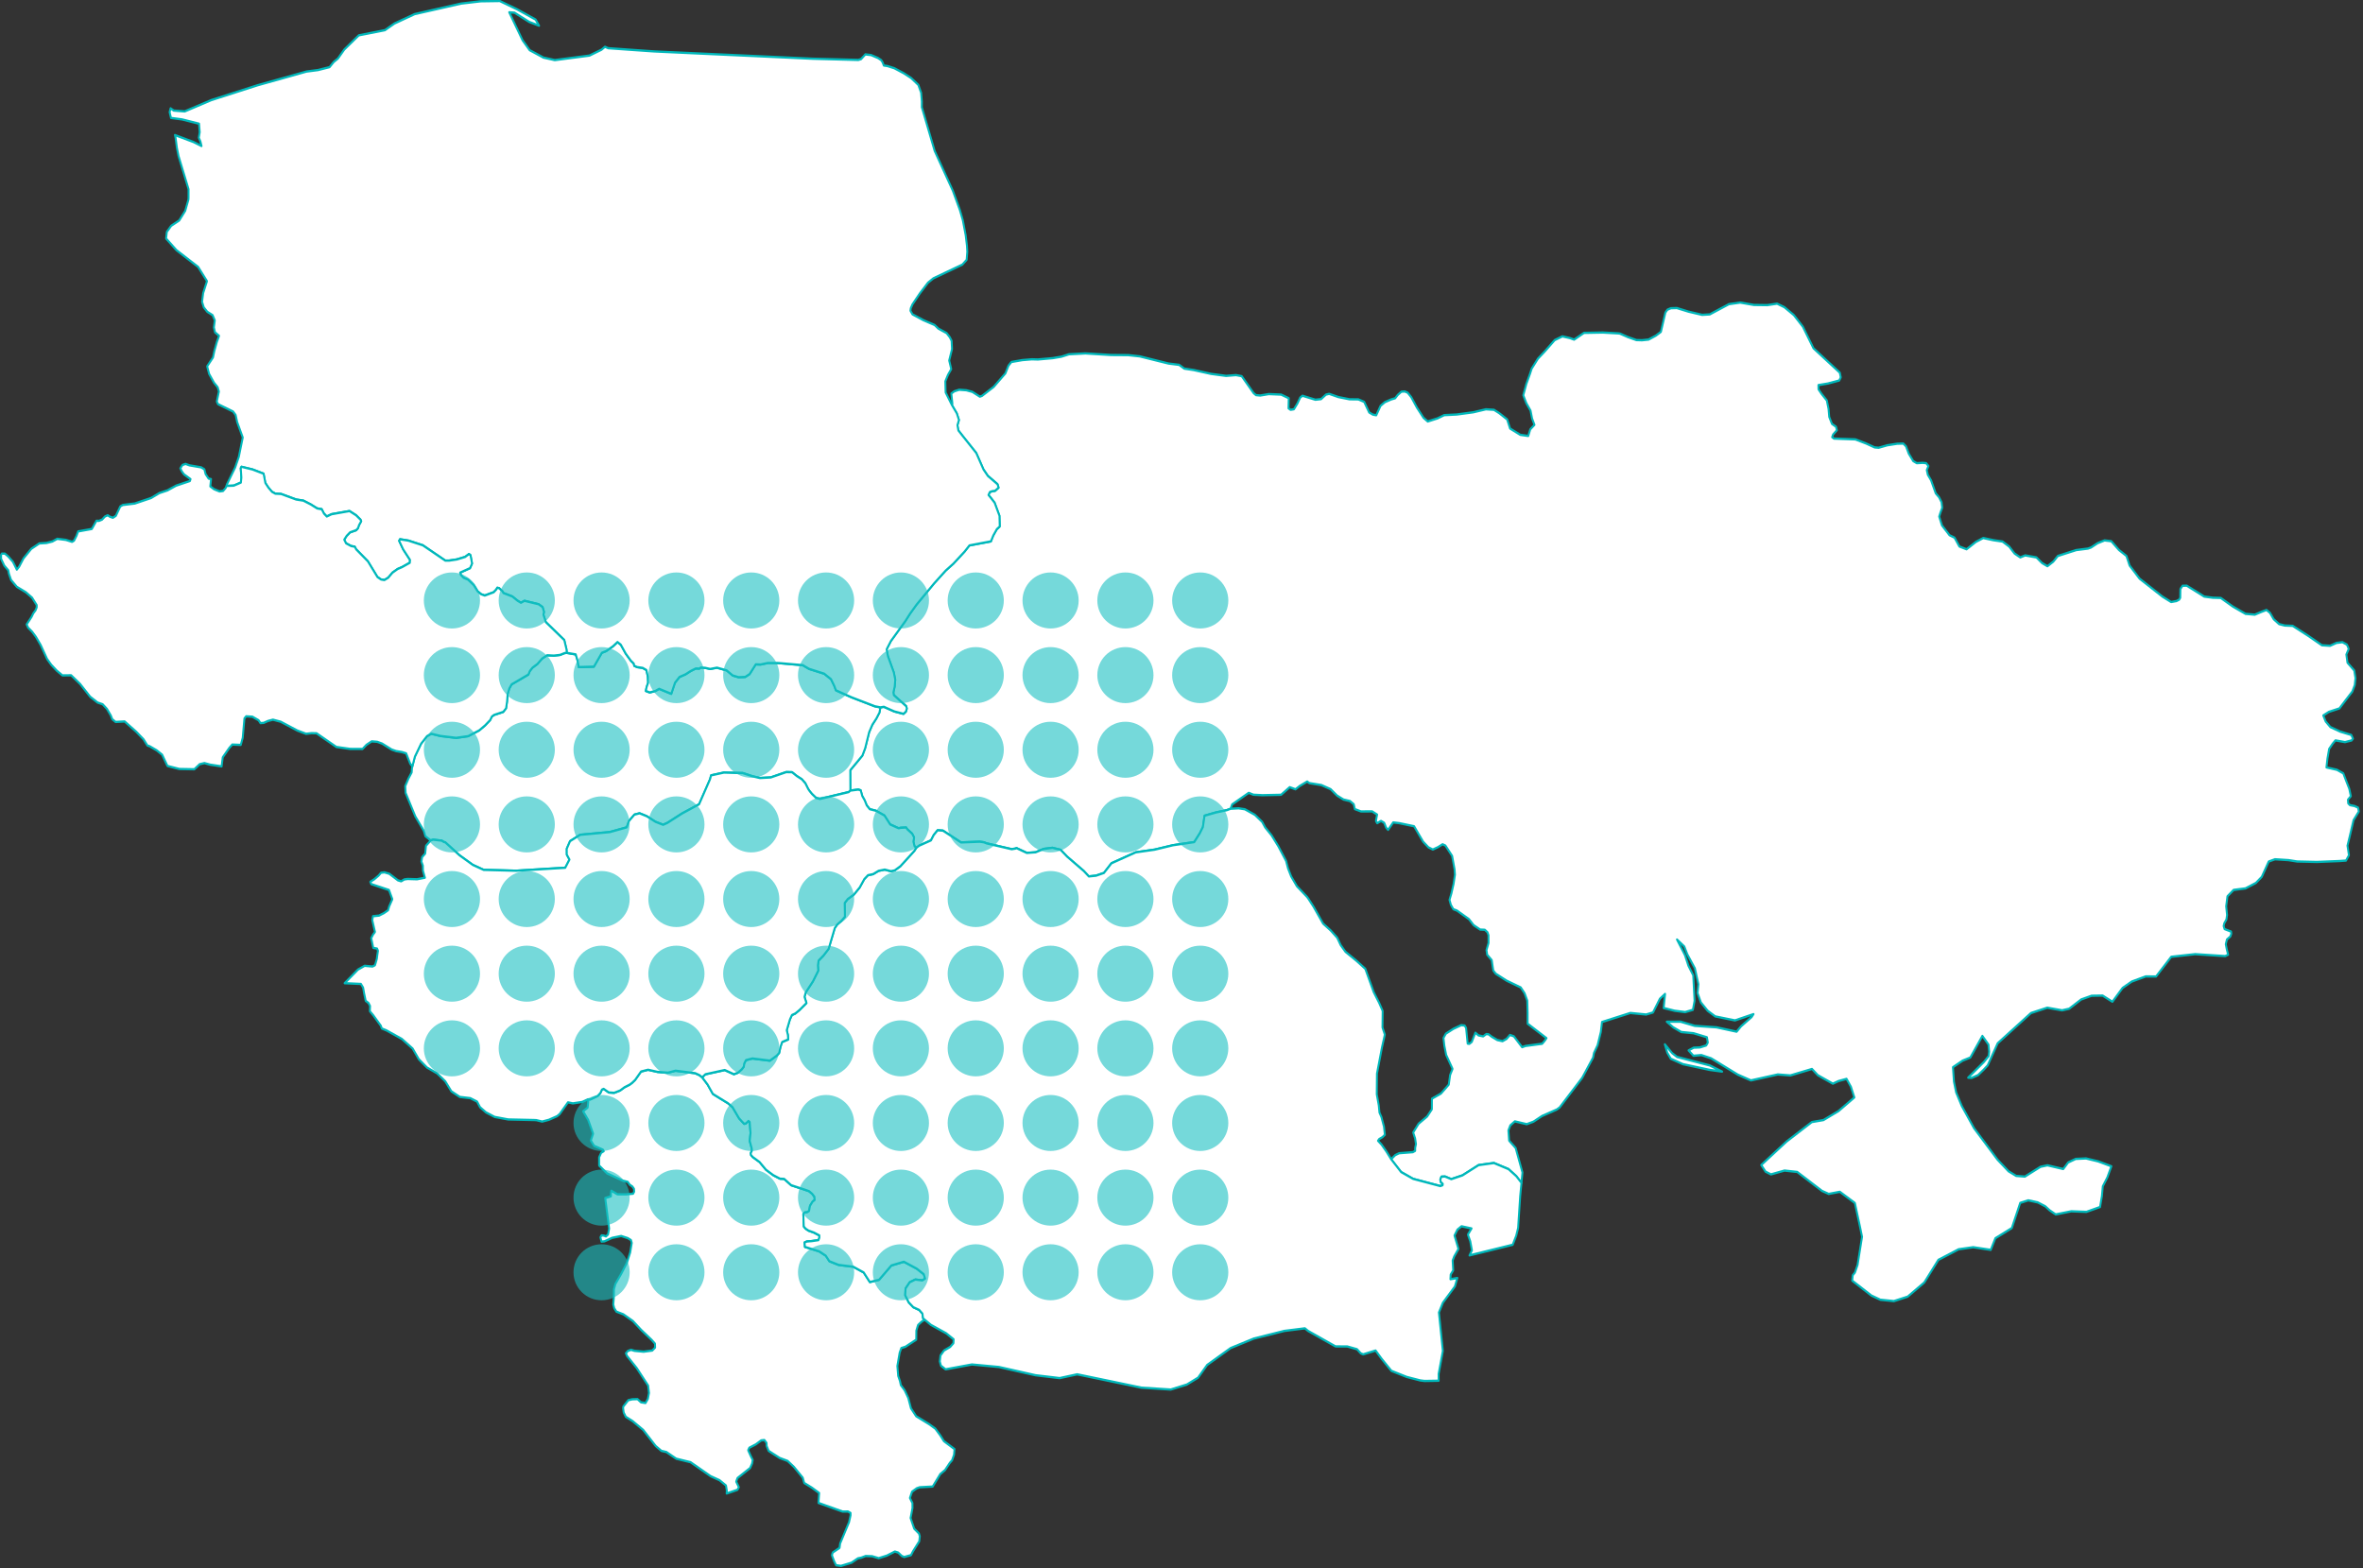 <?xml version="1.0" encoding="UTF-8" standalone="no"?>
<!DOCTYPE svg PUBLIC "-//W3C//DTD SVG 1.1//EN" "http://www.w3.org/Graphics/SVG/1.1/DTD/svg11.dtd">
<svg width="100%" height="100%" viewBox="0 0 672 446" version="1.1" xmlns="http://www.w3.org/2000/svg" xmlns:xlink="http://www.w3.org/1999/xlink" xml:space="preserve" xmlns:serif="http://www.serif.com/" style="fill-rule:evenodd;clip-rule:evenodd;stroke-linecap:round;stroke-linejoin:round;">
    <rect x="0" y="0" width="672" height="446" fill="#333333" stroke="none"/>
    <g transform="matrix(1,0,0,1,-1057.19,-289.832)">
        <g transform="matrix(1,0,0,4.14,0,0)">
            <g transform="matrix(1.01,0,0,1.184,-17.273,-15.392)">
                <g transform="matrix(13.743,0,0,3.319,1727.78,118.315)">
                    <path d="M0,0.202L-0.073,0.174L-0.165,0.159L-0.202,0.128L-0.208,0.064L-0.148,0.002L-0.18,-0.126L-0.245,-0.268L-0.302,-0.396L-0.433,-0.459L-0.648,-0.501L-0.627,-0.657L-0.593,-0.824L-0.519,-0.917L-0.463,-0.973L-0.267,-0.943L-0.132,-0.972L-0.104,-1.004L-0.139,-1.068L-0.364,-1.126L-0.567,-1.206L-0.664,-1.304L-0.713,-1.409L-0.597,-1.472L-0.382,-1.532L-0.255,-1.675L-0.117,-1.828L-0.068,-1.94L-0.053,-2.061L-0.078,-2.195L-0.217,-2.331L-0.24,-2.474L-0.191,-2.573L-0.228,-2.647L-0.32,-2.69L-0.442,-2.677L-0.574,-2.627L-0.741,-2.636L-1.032,-2.807L-1.339,-2.975L-1.502,-2.981L-1.618,-3.006L-1.729,-3.092L-1.805,-3.203L-1.876,-3.253L-1.974,-3.222L-2.116,-3.171L-2.305,-3.185L-2.568,-3.314L-2.812,-3.463L-2.976,-3.467L-3.152,-3.487L-3.51,-3.678L-3.596,-3.676L-3.64,-3.62L-3.643,-3.466L-3.665,-3.434L-3.72,-3.409L-3.83,-3.392L-4.009,-3.487L-4.477,-3.801L-4.681,-4.03L-4.745,-4.197L-4.899,-4.302L-5.056,-4.455L-5.193,-4.469L-5.337,-4.42L-5.469,-4.346L-5.534,-4.326L-5.774,-4.3L-6.151,-4.197L-6.244,-4.098L-6.364,-4.018L-6.474,-4.073L-6.59,-4.172L-6.819,-4.207L-6.921,-4.172L-7.038,-4.24L-7.147,-4.361L-7.284,-4.449L-7.473,-4.473L-7.679,-4.511L-7.83,-4.443L-8.021,-4.314L-8.169,-4.363L-8.268,-4.517L-8.371,-4.56L-8.526,-4.732L-8.582,-4.886L-8.557,-4.954L-8.52,-5.04L-8.534,-5.138L-8.585,-5.224L-8.653,-5.292L-8.748,-5.519L-8.815,-5.617L-8.836,-5.697L-8.802,-5.77L-8.848,-5.819L-8.922,-5.825L-9.041,-5.819L-9.114,-5.856L-9.205,-5.985L-9.262,-6.114L-9.317,-6.162L-9.442,-6.159L-9.645,-6.132L-9.822,-6.089L-9.905,-6.095L-10.076,-6.162L-10.299,-6.235L-10.737,-6.249L-10.775,-6.274L-10.756,-6.32L-10.678,-6.395L-10.696,-6.456L-10.779,-6.506L-10.835,-6.628L-10.849,-6.766L-10.884,-6.915L-10.992,-7.031L-11.055,-7.111L-11.056,-7.184L-10.86,-7.212L-10.631,-7.264L-10.598,-7.318L-10.618,-7.401L-11.158,-7.828L-11.375,-8.205L-11.561,-8.409L-11.754,-8.546L-11.903,-8.608L-12.104,-8.582L-12.376,-8.585L-12.659,-8.627L-12.889,-8.599L-13.283,-8.42L-13.439,-8.412L-13.718,-8.468L-13.957,-8.531L-14.079,-8.528L-14.15,-8.502L-14.191,-8.453L-14.283,-8.115L-14.386,-8.049L-14.536,-7.98L-14.671,-7.968L-14.785,-7.971L-14.958,-8.023L-15.122,-8.084L-15.155,-8.088L-15.476,-8.103L-15.859,-8.097L-16.061,-7.979L-16.148,-8.006L-16.302,-8.036L-16.46,-7.97L-16.664,-7.771L-16.802,-7.647L-16.93,-7.473L-16.966,-7.379L-17.04,-7.205L-17.103,-7.006L-17.04,-6.867L-16.954,-6.738L-16.922,-6.599L-16.874,-6.489L-16.96,-6.41L-17.001,-6.295L-17.165,-6.315L-17.374,-6.425L-17.434,-6.584L-17.598,-6.695L-17.704,-6.752L-17.869,-6.761L-18.126,-6.709L-18.465,-6.67L-18.723,-6.659L-18.858,-6.603L-19.061,-6.548L-19.148,-6.613L-19.284,-6.793L-19.398,-6.973L-19.472,-7.051L-19.531,-7.073L-19.6,-7.069L-19.675,-7.012L-19.728,-6.954L-19.811,-6.933L-19.938,-6.886L-20.027,-6.822L-20.115,-6.657L-20.185,-6.668L-20.261,-6.706L-20.363,-6.891L-20.481,-6.934L-20.663,-6.936L-20.892,-6.975L-21.08,-7.031L-21.145,-7.018L-21.246,-6.939L-21.362,-6.928L-21.627,-6.998L-21.674,-6.966L-21.731,-6.862L-21.802,-6.762L-21.871,-6.752L-21.913,-6.778L-21.908,-6.955L-22.064,-7.018L-22.317,-7.027L-22.492,-7.002L-22.579,-7.009L-22.627,-7.043L-22.872,-7.34L-22.989,-7.359L-23.192,-7.345L-23.499,-7.38L-23.854,-7.447L-24.048,-7.472L-24.154,-7.538L-24.371,-7.561L-24.959,-7.686L-25.197,-7.708L-25.544,-7.71L-26.074,-7.738L-26.411,-7.723L-26.565,-7.681L-26.744,-7.655L-27.048,-7.632L-27.173,-7.635L-27.368,-7.621L-27.59,-7.588L-27.65,-7.525L-27.713,-7.389L-27.953,-7.153L-28.192,-6.996L-28.237,-6.982L-28.391,-7.066L-28.515,-7.094L-28.66,-7.103L-28.759,-7.076L-28.821,-7.037L-28.799,-6.854L-28.812,-6.838L-28.71,-6.69L-28.666,-6.574L-28.697,-6.483L-28.678,-6.392L-28.59,-6.295L-28.311,-5.996L-28.163,-5.709L-28.073,-5.597L-27.875,-5.451L-27.854,-5.391L-27.925,-5.336L-27.985,-5.329L-28.033,-5.314L-28.061,-5.263L-28.008,-5.208L-27.935,-5.127L-27.836,-4.899L-27.83,-4.712L-27.89,-4.665L-27.963,-4.554L-28.011,-4.452L-28.451,-4.382L-28.551,-4.273L-28.78,-4.063L-28.938,-3.942L-29.17,-3.723L-29.535,-3.346L-29.668,-3.189L-29.765,-3.058L-30.06,-2.711L-30.148,-2.565L-30.121,-2.445L-30.001,-2.162L-29.971,-2.035L-29.982,-1.917L-30.009,-1.812L-30,-1.765L-29.902,-1.689L-29.745,-1.569L-29.734,-1.529L-29.751,-1.477L-29.801,-1.437L-29.99,-1.479L-30.204,-1.56L-30.275,-1.55L-30.294,-1.461L-30.358,-1.356L-30.44,-1.247L-30.505,-1.117L-30.587,-0.837L-30.644,-0.708L-30.892,-0.452L-30.89,-0.096L-30.726,-0.113L-30.719,-0.111L-30.679,-0.1L-30.646,0.001L-30.641,0.008L-30.598,0.075L-30.555,0.163L-30.493,0.23L-30.364,0.258L-30.192,0.341L-30.075,0.496L-29.908,0.561L-29.896,0.563L-29.865,0.555L-29.748,0.55L-29.723,0.581L-29.625,0.657L-29.585,0.725L-29.599,0.795L-29.577,0.876L-29.54,0.904L-29.479,0.867L-29.239,0.775L-29.182,0.682L-29.103,0.598L-28.993,0.604L-28.623,0.811L-28.241,0.798L-28.171,0.806L-28.148,0.81L-28.1,0.827L-27.585,0.929L-27.507,0.918L-27.486,0.91L-27.276,0.994L-27.095,0.983L-26.928,0.924L-26.75,0.905L-26.583,0.94L-26.45,1.059L-26.107,1.311L-26.004,1.405L-25.856,1.391L-25.695,1.344L-25.541,1.175L-25.043,0.984L-24.656,0.936L-24.281,0.86L-23.845,0.805L-23.729,0.649L-23.667,0.542L-23.633,0.344L-23.401,0.287L-23.179,0.247L-23.1,0.222L-23.069,0.147L-22.728,-0.056L-22.632,-0.023L-22.445,-0.015L-22.065,-0.022L-21.889,-0.155L-21.77,-0.118L-21.68,-0.178L-21.53,-0.254L-21.506,-0.238L-21.485,-0.226L-21.239,-0.192L-21.05,-0.12L-20.918,-0.008L-20.786,0.061L-20.653,0.088L-20.576,0.143L-20.554,0.228L-20.429,0.269L-20.2,0.268L-20.098,0.324L-20.122,0.437L-20.096,0.474L-20.018,0.435L-19.953,0.468L-19.913,0.552L-19.873,0.591L-19.768,0.461L-19.643,0.474L-19.34,0.528L-19.155,0.798L-19.047,0.896L-18.956,0.935L-18.85,0.893L-18.757,0.843L-18.698,0.866L-18.561,1.046L-18.511,1.28L-18.503,1.375L-18.531,1.535L-18.576,1.704L-18.615,1.815L-18.586,1.903L-18.536,1.978L-18.462,2.002L-18.216,2.152L-18.12,2.257L-17.987,2.334L-17.891,2.338L-17.837,2.381L-17.815,2.434L-17.815,2.568L-17.857,2.693L-17.843,2.774L-17.749,2.869L-17.73,2.98L-17.717,3.051L-17.667,3.106L-17.443,3.228L-17.155,3.346L-17.076,3.448L-17.021,3.576L-17.014,3.791L-17.014,3.979L-16.628,4.232L-16.665,4.279L-16.716,4.33L-17.059,4.369L-17.127,4.39L-17.296,4.2L-17.377,4.176L-17.445,4.245L-17.528,4.285L-17.635,4.265L-17.752,4.206L-17.813,4.165L-17.859,4.16L-17.925,4.201L-18.02,4.184L-18.085,4.137L-18.158,4.298L-18.209,4.332L-18.243,4.327L-18.275,4.053L-18.304,4.012L-18.374,4.005L-18.537,4.07L-18.69,4.154L-18.738,4.229L-18.72,4.364L-18.683,4.525L-18.552,4.769L-18.602,4.876L-18.63,5.045L-18.789,5.2L-18.975,5.29L-18.976,5.476L-19.073,5.602L-19.248,5.728L-19.359,5.881L-19.319,5.985L-19.302,6.084L-19.318,6.151L-19.318,6.202L-19.365,6.225L-19.647,6.244L-19.725,6.276L-19.811,6.349L-19.606,6.573L-19.361,6.692L-18.804,6.818L-18.756,6.803L-18.753,6.779L-18.794,6.747L-18.803,6.705L-18.781,6.654L-18.706,6.651L-18.578,6.697L-18.349,6.631L-18.019,6.452L-17.705,6.415L-17.406,6.521L-17.246,6.645L-17.141,6.762L-17.12,6.581L-17.259,6.153L-17.393,6.024L-17.408,5.844L-17.369,5.757L-17.276,5.687L-17.032,5.736L-16.894,5.692L-16.719,5.593L-16.417,5.48L-16.359,5.444L-15.924,4.957L-15.895,4.924L-15.674,4.573L-15.655,4.491L-15.581,4.356L-15.514,4.123L-15.49,3.95L-14.91,3.792L-14.586,3.819L-14.445,3.783L-14.305,3.544L-14.198,3.459L-14.227,3.705L-14.004,3.753L-13.787,3.777L-13.628,3.737L-13.594,3.58L-13.621,3.134L-13.72,2.966L-13.79,2.783L-13.954,2.508L-13.804,2.63L-13.743,2.765L-13.587,3.012L-13.515,3.29L-13.532,3.443L-13.464,3.608L-13.326,3.753L-13.17,3.852L-12.766,3.922L-12.386,3.812L-12.425,3.863L-12.641,4.025L-12.732,4.119L-13.143,4.043L-13.59,4.017L-13.881,3.944L-14.163,3.945L-14.032,4.042L-13.866,4.125L-13.615,4.146L-13.34,4.217L-13.322,4.31L-13.355,4.36L-13.484,4.394L-13.611,4.399L-13.717,4.446L-13.617,4.54L-13.454,4.528L-13.254,4.585L-12.708,4.87L-12.439,4.971L-11.888,4.867L-11.632,4.884L-11.188,4.771L-11.068,4.88L-10.76,5.028L-10.644,4.982L-10.48,4.944L-10.39,5.082L-10.32,5.269L-10.643,5.506L-10.953,5.664L-11.191,5.699L-11.708,6.039L-12.228,6.45L-12.139,6.566L-12.029,6.614L-11.751,6.547L-11.491,6.571L-10.982,6.903L-10.845,6.955L-10.617,6.918L-10.309,7.114L-10.2,7.546L-10.162,7.705L-10.254,8.197L-10.308,8.33L-10.353,8.377L-10.364,8.471L-9.972,8.731L-9.787,8.805L-9.51,8.829L-9.227,8.751L-8.888,8.504L-8.599,8.108L-8.184,7.923L-7.885,7.887L-7.526,7.933L-7.431,7.73L-7.094,7.552L-6.922,7.112L-6.756,7.067L-6.561,7.104L-6.408,7.172L-6.321,7.24L-6.195,7.314L-5.875,7.259L-5.565,7.269L-5.286,7.184L-5.248,6.993L-5.23,6.822L-5.137,6.667L-5.054,6.472L-5.326,6.386L-5.573,6.335L-5.784,6.343L-5.94,6.406L-6.04,6.52L-6.364,6.455L-6.506,6.481L-6.826,6.652L-7.005,6.64L-7.162,6.559L-7.387,6.356L-7.87,5.804L-8.12,5.417L-8.235,5.181L-8.28,4.993L-8.3,4.74L-8.103,4.626L-7.944,4.571L-7.697,4.193L-7.571,4.346L-7.558,4.469L-7.568,4.545L-7.665,4.648L-7.989,4.923L-7.917,4.927L-7.787,4.879L-7.672,4.785L-7.589,4.709L-7.384,4.322L-6.701,3.793L-6.367,3.7L-6.064,3.746L-5.919,3.718L-5.673,3.556L-5.459,3.491L-5.233,3.488L-5.033,3.596L-4.824,3.354L-4.637,3.243L-4.35,3.153L-4.138,3.154L-3.828,2.81L-3.337,2.764L-2.722,2.798L-2.662,2.773L-2.69,2.677L-2.71,2.59L-2.687,2.508L-2.617,2.455L-2.597,2.407L-2.602,2.369L-2.675,2.345L-2.735,2.325L-2.754,2.272L-2.741,2.224L-2.697,2.157L-2.684,2.08L-2.702,1.926L-2.676,1.752L-2.55,1.641L-2.306,1.614L-2.094,1.519L-1.973,1.413L-1.831,1.145L-1.702,1.105L-1.426,1.12L-1.248,1.144L-0.843,1.152L-0.38,1.136L-0.247,1.128L-0.187,1.035L-0.217,0.867L-0.173,0.712L-0.093,0.421L0.016,0.27L0,0.202ZM-13.953,4.56L-14.054,4.493L-14.203,4.34L-14.153,4.486L-14.081,4.592L-13.832,4.687L-13.279,4.788L-13.029,4.817L-13.282,4.709L-13.953,4.56Z" style="fill:white;stroke:rgb(0,184,187);stroke-width:0.04px;"/>
                </g>
                <g transform="matrix(13.743,0,0,3.319,1310.15,118.922)">
                    <path d="M0,-1.752L-0.475,-1.909L-0.797,-2.031L-0.832,-2.111L-0.898,-2.226L-1.038,-2.322L-1.348,-2.406L-1.477,-2.471L-1.976,-2.508L-2.191,-2.509L-2.343,-2.482L-2.44,-2.485L-2.566,-2.315L-2.656,-2.265L-2.791,-2.26L-2.911,-2.29L-3.037,-2.38L-3.234,-2.427L-3.373,-2.405L-3.477,-2.424L-3.566,-2.429L-3.596,-2.411L-3.668,-2.413L-3.77,-2.37L-3.88,-2.31L-4.003,-2.264L-4.095,-2.164L-4.171,-1.97L-4.419,-2.057L-4.498,-2.019L-4.612,-1.994L-4.692,-2.02L-4.676,-2.087L-4.645,-2.163L-4.651,-2.268L-4.679,-2.385L-4.756,-2.423L-4.87,-2.437L-4.93,-2.46L-4.938,-2.498L-4.998,-2.548L-5.104,-2.673L-5.205,-2.829L-5.273,-2.875L-5.365,-2.801L-5.505,-2.717L-5.593,-2.688L-5.756,-2.445L-6.066,-2.437L-6.09,-2.55L-6.128,-2.659L-6.311,-2.686L-6.354,-2.683L-6.451,-2.65L-6.577,-2.638L-6.714,-2.644L-6.818,-2.586L-6.915,-2.491L-7.016,-2.426L-7.07,-2.367L-7.099,-2.307L-7.443,-2.135L-7.489,-2.064L-7.524,-1.966L-7.535,-1.835L-7.556,-1.717L-7.614,-1.654L-7.802,-1.601L-7.848,-1.572L-7.881,-1.512L-7.984,-1.419L-8.106,-1.331L-8.332,-1.23L-8.577,-1.2L-8.899,-1.233L-9.087,-1.272L-9.177,-1.229L-9.298,-1.097L-9.425,-0.871L-9.475,-0.701L-9.482,-0.678L-9.489,-0.596L-9.553,-0.493L-9.621,-0.357L-9.613,-0.238L-9.414,0.174L-9.241,0.424L-9.207,0.52L-9.098,0.593L-9.051,0.58L-8.873,0.597L-8.83,0.621L-8.802,0.626L-8.511,0.852L-8.237,1.021L-8.014,1.108L-7.691,1.115L-7.347,1.123L-6.774,1.093L-6.344,1.071L-6.317,1.029L-6.256,0.927L-6.311,0.841L-6.312,0.738L-6.245,0.606L-6.037,0.495L-5.431,0.447L-5.084,0.365L-5.036,0.252L-4.925,0.142L-4.82,0.119L-4.673,0.17L-4.494,0.268L-4.338,0.319L-4.25,0.286L-3.948,0.121L-3.601,-0.039L-3.378,-0.474L-3.355,-0.544L-3.093,-0.593L-2.706,-0.585L-2.505,-0.528L-2.355,-0.498L-2.132,-0.508L-1.815,-0.602L-1.696,-0.599L-1.6,-0.533L-1.496,-0.476L-1.424,-0.406L-1.367,-0.307L-1.337,-0.27L-1.289,-0.22L-1.204,-0.15L-1.124,-0.132L-0.535,-0.252L-0.501,-0.278L-0.503,-0.635L-0.255,-0.89L-0.198,-1.02L-0.117,-1.299L-0.051,-1.43L0.031,-1.538L0.095,-1.643L0.114,-1.733L0,-1.752Z" style="fill:white;stroke:rgb(0,184,187);stroke-width:0.04px;"/>
                </g>
                <g transform="matrix(13.743,0,0,3.319,1329.6,141.435)">
                    <path d="M0,4.311L-0.077,4.207L-0.177,4.092L-0.307,4.012L-0.569,3.875L-0.675,3.737L-0.73,3.557L-0.805,3.421L-0.883,3.332L-0.901,3.26L-0.937,3.171L-0.954,2.997L-0.907,2.765L-0.873,2.684L-0.788,2.661L-0.567,2.537L-0.565,2.379L-0.53,2.281L-0.46,2.225L-0.396,2.187L-0.427,2.164L-0.44,2.082L-0.507,2.017L-0.627,1.97L-0.722,1.884L-0.793,1.76L-0.786,1.643L-0.7,1.534L-0.586,1.486L-0.442,1.501L-0.384,1.47L-0.413,1.393L-0.558,1.295L-0.82,1.175L-1.077,1.24L-1.328,1.49L-1.517,1.53L-1.644,1.362L-1.858,1.262L-2.159,1.23L-2.346,1.166L-2.42,1.069L-2.555,0.994L-2.848,0.915L-2.855,0.839L-2.809,0.821L-2.708,0.814L-2.571,0.798L-2.551,0.755L-2.552,0.715L-2.662,0.665L-2.774,0.631L-2.833,0.597L-2.871,0.56L-2.88,0.34L-2.85,0.313L-2.806,0.311L-2.763,0.288L-2.743,0.197L-2.688,0.122L-2.647,0.095L-2.653,0.039L-2.699,-0.013L-2.762,-0.058L-2.851,-0.085L-3.129,-0.163L-3.273,-0.273L-3.358,-0.277L-3.495,-0.337L-3.645,-0.433L-3.776,-0.568L-3.916,-0.655L-3.952,-0.691L-3.957,-0.725L-3.934,-0.763L-3.937,-0.804L-3.979,-0.937L-3.962,-1.077L-3.974,-1.209L-3.979,-1.268L-4.006,-1.286L-4.028,-1.266L-4.06,-1.241L-4.093,-1.236L-4.197,-1.332L-4.332,-1.528L-4.42,-1.594L-4.591,-1.683L-4.734,-1.759L-4.842,-1.923L-4.952,-2.049L-5.01,-2.087L-5.097,-2.121L-5.498,-2.164L-5.654,-2.13L-5.865,-2.143L-6.061,-2.181L-6.205,-2.15L-6.327,-2.003L-6.389,-1.953L-6.438,-1.921L-6.546,-1.874L-6.635,-1.819L-6.756,-1.778L-6.865,-1.784L-6.971,-1.848L-7.008,-1.833L-7.038,-1.775L-7.092,-1.725L-7.244,-1.663L-7.284,-1.664L-7.289,-1.611L-7.299,-1.52L-7.392,-1.455L-7.289,-1.306L-7.187,-1.064L-7.234,-0.944L-7.167,-0.851L-6.986,-0.784L-6.969,-0.758L-7.022,-0.73L-7.064,-0.651L-7.064,-0.507L-6.903,-0.371L-6.58,-0.243L-6.478,-0.221L-6.437,-0.172L-6.383,-0.14L-6.35,-0.101L-6.346,-0.05L-6.368,-0.015L-6.517,-0.003L-6.689,-0.004L-6.813,-0.066L-6.822,-0.021L-6.822,0.031L-6.939,0.062L-6.859,0.596L-6.881,0.698L-6.924,0.732L-6.965,0.718L-7.014,0.714L-7.038,0.747L-7.015,0.823L-6.953,0.818L-6.797,0.757L-6.612,0.725L-6.477,0.762L-6.411,0.797L-6.395,0.846L-6.428,1.014L-6.496,1.196L-6.61,1.384L-6.73,1.562L-6.76,1.656L-6.763,1.805L-6.774,1.923L-6.754,1.987L-6.71,2.047L-6.567,2.094L-6.371,2.212L-6.203,2.366L-5.988,2.541L-5.92,2.606L-5.917,2.676L-5.976,2.727L-6.153,2.747L-6.339,2.732L-6.411,2.714L-6.476,2.735L-6.516,2.775L-6.492,2.822L-6.293,3.034L-6.06,3.339L-6.042,3.469L-6.065,3.572L-6.113,3.644L-6.206,3.632L-6.278,3.576L-6.384,3.579L-6.466,3.595L-6.569,3.706L-6.573,3.732L-6.561,3.81L-6.518,3.885L-6.374,3.963L-6.16,4.116L-5.904,4.397L-5.788,4.481L-5.686,4.501L-5.484,4.618L-5.346,4.647L-5.191,4.679L-4.78,4.923L-4.597,4.994L-4.465,5.086L-4.448,5.173L-4.451,5.226L-4.231,5.162L-4.201,5.116L-4.256,5.018L-4.229,4.956L-3.971,4.781L-3.93,4.702L-3.917,4.64L-3.956,4.574L-4.011,4.47L-3.988,4.427L-3.853,4.367L-3.744,4.298L-3.678,4.292L-3.634,4.342L-3.632,4.394L-3.591,4.481L-3.506,4.528L-3.365,4.605L-3.202,4.657L-3.072,4.762L-2.892,4.95L-2.862,5.042L-2.704,5.125L-2.556,5.218L-2.57,5.391L-2.076,5.542L-1.966,5.541L-1.912,5.567L-1.912,5.607L-1.944,5.728L-2.126,6.1L-2.138,6.177L-2.278,6.258L-2.295,6.305L-2.25,6.408L-2.209,6.48L-2.108,6.492L-1.893,6.436L-1.762,6.36L-1.693,6.348L-1.603,6.319L-1.471,6.323L-1.336,6.357L-1.168,6.312L-1.005,6.241L-0.937,6.259L-0.861,6.32L-0.813,6.336L-0.674,6.304L-0.635,6.239L-0.505,6.062L-0.494,5.975L-0.511,5.926L-0.609,5.841L-0.683,5.655L-0.644,5.482L-0.645,5.393L-0.697,5.305L-0.653,5.195L-0.556,5.135L-0.494,5.117L-0.23,5.105L-0.074,4.886L0.024,4.816L0.121,4.691L0.167,4.646L0.207,4.549L0.217,4.45L0,4.311Z" style="fill:white;stroke:rgb(0,184,187);stroke-width:0.04px;"/>
                </g>
                <g transform="matrix(13.743,0,0,3.319,1490.77,131.405)">
                    <path d="M0,2.701L-0.16,2.578L-0.459,2.471L-0.773,2.508L-1.103,2.687L-1.332,2.753L-1.46,2.707L-1.534,2.71L-1.557,2.761L-1.547,2.803L-1.506,2.836L-1.51,2.859L-1.557,2.874L-2.114,2.748L-2.36,2.629L-2.564,2.405L-2.664,2.267L-2.763,2.147L-2.834,2.082L-2.809,2.052L-2.741,2.018L-2.693,1.977L-2.712,1.834L-2.763,1.669L-2.804,1.589L-2.818,1.464L-2.859,1.269L-2.855,0.908L-2.753,0.452L-2.694,0.226L-2.742,0.102L-2.738,-0.187L-2.811,-0.33L-2.922,-0.517L-3.094,-0.924L-3.276,-1.065L-3.5,-1.221L-3.599,-1.339L-3.67,-1.468L-3.806,-1.597L-3.959,-1.715L-4.155,-2.01L-4.255,-2.143L-4.285,-2.179L-4.496,-2.368L-4.613,-2.539L-4.677,-2.679L-4.717,-2.809L-4.876,-3.066L-5.016,-3.259L-5.146,-3.396L-5.208,-3.493L-5.356,-3.616L-5.561,-3.713L-5.69,-3.73L-5.854,-3.722L-5.932,-3.697L-6.154,-3.657L-6.387,-3.6L-6.421,-3.402L-6.483,-3.295L-6.598,-3.139L-7.035,-3.084L-7.41,-3.007L-7.797,-2.96L-8.294,-2.769L-8.448,-2.6L-8.61,-2.552L-8.758,-2.539L-8.861,-2.633L-9.203,-2.885L-9.337,-3.004L-9.504,-3.039L-9.681,-3.02L-9.849,-2.961L-10.029,-2.95L-10.24,-3.034L-10.261,-3.026L-10.339,-3.015L-10.854,-3.117L-10.902,-3.134L-10.925,-3.138L-10.995,-3.146L-11.377,-3.133L-11.747,-3.339L-11.856,-3.346L-11.936,-3.262L-11.992,-3.169L-12.233,-3.077L-12.293,-3.04L-12.333,-2.986L-12.621,-2.716L-12.736,-2.645L-12.814,-2.63L-12.94,-2.658L-13.067,-2.637L-13.178,-2.579L-13.283,-2.561L-13.359,-2.492L-13.454,-2.345L-13.574,-2.22L-13.698,-2.143L-13.761,-2.074L-13.755,-1.835L-13.823,-1.767L-13.915,-1.697L-13.964,-1.636L-14.09,-1.273L-14.195,-1.156L-14.296,-1.067L-14.309,-0.985L-14.302,-0.892L-14.411,-0.706L-14.558,-0.512L-14.584,-0.433L-14.544,-0.326L-14.688,-0.203L-14.772,-0.143L-14.842,-0.115L-14.883,-0.038L-14.948,0.15L-14.924,0.234L-14.918,0.311L-15.043,0.356L-15.076,0.441L-15.103,0.547L-15.154,0.594L-15.293,0.682L-15.651,0.644L-15.784,0.673L-15.821,0.736L-15.827,0.786L-15.869,0.833L-15.948,0.892L-16.03,0.919L-16.218,0.846L-16.614,0.92L-16.68,0.973L-16.569,1.099L-16.461,1.263L-16.318,1.339L-16.148,1.428L-16.059,1.494L-15.924,1.69L-15.82,1.786L-15.788,1.781L-15.755,1.756L-15.733,1.736L-15.706,1.754L-15.702,1.813L-15.689,1.945L-15.706,2.085L-15.664,2.218L-15.662,2.259L-15.685,2.297L-15.68,2.331L-15.643,2.367L-15.504,2.454L-15.372,2.589L-15.222,2.684L-15.085,2.745L-15,2.749L-14.856,2.859L-14.578,2.937L-14.489,2.964L-14.427,3.009L-14.38,3.061L-14.375,3.117L-14.416,3.144L-14.471,3.219L-14.49,3.31L-14.533,3.333L-14.577,3.335L-14.608,3.362L-14.598,3.581L-14.56,3.619L-14.501,3.653L-14.39,3.687L-14.279,3.737L-14.279,3.777L-14.298,3.819L-14.435,3.836L-14.537,3.843L-14.583,3.861L-14.575,3.937L-14.282,4.016L-14.148,4.091L-14.074,4.188L-13.886,4.252L-13.585,4.284L-13.371,4.384L-13.245,4.552L-13.056,4.512L-12.804,4.262L-12.548,4.197L-12.285,4.317L-12.14,4.415L-12.112,4.492L-12.169,4.523L-12.313,4.508L-12.428,4.556L-12.513,4.665L-12.52,4.782L-12.449,4.906L-12.354,4.992L-12.234,5.039L-12.167,5.104L-12.155,5.186L-12.123,5.209L-11.993,5.301L-11.682,5.447L-11.528,5.553L-11.532,5.62L-11.598,5.685L-11.725,5.749L-11.797,5.834L-11.812,5.939L-11.788,6.014L-11.693,6.078L-11.154,5.993L-10.6,6.037L-9.85,6.181L-9.356,6.231L-8.997,6.165L-8.317,6.285L-7.683,6.398L-7.08,6.431L-6.749,6.343L-6.521,6.224L-6.334,6.001L-5.853,5.706L-5.379,5.54L-4.752,5.406L-4.331,5.361L-4.267,5.406L-3.704,5.677L-3.463,5.678L-3.264,5.726L-3.187,5.798L-3.137,5.816L-2.883,5.749L-2.756,5.897L-2.559,6.104L-2.244,6.211L-1.966,6.272L-1.879,6.281L-1.591,6.277L-1.592,6.158L-1.505,5.756L-1.586,5.084L-1.505,4.914L-1.259,4.63L-1.208,4.481L-1.35,4.502L-1.345,4.421L-1.293,4.347L-1.304,4.175L-1.272,4.103L-1.185,3.973L-1.267,3.738L-1.207,3.636L-1.123,3.577L-0.917,3.615L-0.992,3.722L-0.943,3.84L-0.909,3.997L-0.959,4.086L-0.074,3.9L-0.003,3.744L0.037,3.606L0.079,3.053L0.089,2.963L0.106,2.818L0,2.701Z" style="fill:white;stroke:rgb(0,184,187);stroke-width:0.04px;"/>
                </g>
                <g transform="matrix(13.743,0,0,3.319,1345.24,83.677)">
                    <path d="M0,5.537L-0.099,5.309L-0.172,5.228L-0.225,5.173L-0.197,5.122L-0.149,5.107L-0.089,5.1L-0.018,5.045L-0.039,4.986L-0.238,4.84L-0.327,4.728L-0.475,4.44L-0.754,4.141L-0.842,4.045L-0.861,3.953L-0.83,3.862L-0.874,3.746L-0.976,3.598L-1.103,3.381L-1.109,3.186L-1.055,3.074L-0.988,2.973L-1.03,2.822L-0.972,2.623L-0.98,2.479L-1.017,2.416L-1.082,2.344L-1.251,2.265L-1.328,2.202L-1.555,2.119L-1.782,2.015L-1.824,1.952L-1.817,1.909L-1.783,1.842L-1.631,1.649L-1.464,1.462L-1.354,1.386L-0.76,1.146L-0.672,1.062L-0.659,0.92L-0.666,0.817L-0.692,0.633L-0.75,0.372L-0.811,0.192L-0.955,-0.145L-1.328,-0.842L-1.576,-1.564L-1.591,-1.605L-1.59,-1.704L-1.605,-1.859L-1.662,-1.995L-1.81,-2.116L-1.962,-2.2L-2.154,-2.287L-2.294,-2.325L-2.37,-2.335L-2.391,-2.385L-2.422,-2.428L-2.489,-2.466L-2.63,-2.517L-2.747,-2.529L-2.836,-2.446L-2.892,-2.432L-3.826,-2.453L-4.713,-2.488L-5.532,-2.52L-6.322,-2.551L-7.079,-2.581L-7.55,-2.609L-8.015,-2.637L-8.082,-2.662L-8.153,-2.611L-8.4,-2.508L-9.11,-2.429L-9.343,-2.473L-9.626,-2.603L-9.771,-2.776L-10.044,-3.265L-9.936,-3.258L-9.636,-3.097L-9.432,-3.03L-9.504,-3.138L-9.883,-3.317L-10.239,-3.462L-10.631,-3.457L-11.03,-3.417L-11.981,-3.233L-12.395,-3.069L-12.591,-2.952L-13.126,-2.862L-13.422,-2.615L-13.554,-2.456L-13.64,-2.396L-13.725,-2.306L-13.961,-2.255L-14.197,-2.229L-15.204,-1.988L-16.147,-1.73L-16.693,-1.532L-16.918,-1.547L-16.982,-1.586L-17.002,-1.52L-16.974,-1.418L-16.746,-1.392L-16.399,-1.317L-16.385,-1.169L-16.404,-1.072L-16.37,-1.005L-16.348,-0.927L-16.51,-0.996L-16.893,-1.119L-16.88,-1.071L-16.853,-0.896L-16.819,-0.752L-16.614,-0.172L-16.614,-0.03L-16.616,0.008L-16.682,0.206L-16.805,0.374L-16.97,0.468L-17.059,0.574L-17.074,0.69L-16.861,0.894L-16.418,1.186L-16.236,1.435L-16.314,1.643L-16.337,1.796L-16.302,1.893L-16.23,1.971L-16.121,2.03L-16.076,2.121L-16.095,2.244L-16.072,2.329L-15.99,2.39L-15.997,2.413L-16.034,2.499L-16.085,2.655L-16.113,2.769L-16.233,2.924L-16.193,3.056L-16.092,3.211L-16.017,3.29L-15.992,3.364L-16.035,3.54L-16.011,3.585L-15.701,3.715L-15.649,3.775L-15.617,3.9L-15.503,4.168L-15.584,4.507L-15.659,4.693L-15.828,4.988L-15.836,5.015L-15.689,5.01L-15.542,4.956L-15.532,4.868L-15.545,4.704L-15.53,4.681L-15.304,4.727L-15.077,4.801L-15.041,4.963L-14.979,5.044L-14.906,5.117L-14.836,5.15L-14.718,5.156L-14.409,5.253L-14.261,5.272L-14.109,5.339L-13.979,5.408L-13.886,5.422L-13.841,5.497L-13.782,5.549L-13.683,5.509L-13.317,5.454L-13.182,5.528L-13.09,5.606L-13.077,5.631L-13.122,5.7L-13.142,5.753L-13.18,5.789L-13.305,5.826L-13.374,5.888L-13.424,5.954L-13.388,6.018L-13.283,6.066L-13.209,6.077L-13.18,6.124L-12.939,6.334L-12.744,6.607L-12.67,6.65L-12.602,6.66L-12.524,6.62L-12.436,6.531L-12.33,6.467L-12.239,6.434L-12.081,6.358L-12.076,6.309L-12.216,6.124L-12.299,5.974L-12.282,5.947L-12.109,5.971L-11.814,6.053L-11.355,6.32L-11.274,6.32L-11.117,6.3L-10.948,6.256L-10.869,6.206L-10.837,6.225L-10.806,6.372L-10.847,6.452L-11.05,6.53L-11.036,6.569L-10.982,6.619L-10.888,6.653L-10.773,6.748L-10.691,6.857L-10.622,6.907L-10.546,6.931L-10.362,6.873L-10.311,6.827L-10.289,6.795L-10.252,6.802L-10.185,6.856L-10.164,6.887L-9.98,6.948L-9.872,7.022L-9.804,7.058L-9.732,7.023L-9.442,7.083L-9.361,7.133L-9.332,7.216L-9.344,7.266L-9.294,7.396L-8.917,7.709L-8.872,7.869L-8.864,7.933L-8.681,7.96L-8.643,8.069L-8.619,8.182L-8.309,8.174L-8.146,7.932L-8.058,7.902L-7.918,7.818L-7.826,7.744L-7.758,7.79L-7.657,7.946L-7.551,8.071L-7.491,8.121L-7.483,8.159L-7.423,8.182L-7.309,8.196L-7.232,8.234L-7.204,8.351L-7.198,8.456L-7.229,8.532L-7.245,8.599L-7.165,8.625L-7.051,8.6L-6.972,8.562L-6.724,8.649L-6.648,8.455L-6.556,8.355L-6.433,8.309L-6.323,8.249L-6.221,8.206L-6.149,8.208L-6.119,8.19L-6.03,8.195L-5.926,8.215L-5.787,8.192L-5.59,8.239L-5.464,8.329L-5.344,8.359L-5.209,8.354L-5.119,8.304L-4.993,8.134L-4.896,8.137L-4.745,8.11L-4.529,8.111L-4.03,8.148L-3.901,8.213L-3.591,8.297L-3.451,8.393L-3.385,8.508L-3.35,8.588L-3.028,8.711L-2.553,8.867L-2.439,8.886L-2.368,8.876L-2.154,8.957L-1.965,8.999L-1.916,8.959L-1.898,8.907L-1.909,8.867L-2.066,8.748L-2.165,8.671L-2.173,8.625L-2.146,8.52L-2.135,8.402L-2.165,8.274L-2.285,7.992L-2.312,7.872L-2.224,7.726L-1.929,7.378L-1.832,7.248L-1.699,7.09L-1.334,6.714L-1.102,6.495L-0.944,6.374L-0.715,6.163L-0.615,6.055L-0.175,5.984L-0.127,5.882L-0.054,5.771L0.006,5.724L0,5.537Z" style="fill:white;stroke:rgb(0,184,187);stroke-width:0.04px;"/>
                </g>
                <g transform="matrix(13.743,0,0,3.319,1321.31,132.907)">
                    <path d="M0,-3.521L-0.022,-3.601L-0.007,-3.672L-0.048,-3.739L-0.146,-3.815L-0.171,-3.847L-0.287,-3.841L-0.319,-3.834L-0.331,-3.836L-0.498,-3.9L-0.615,-4.056L-0.787,-4.139L-0.916,-4.167L-0.978,-4.233L-1.02,-4.322L-1.064,-4.389L-1.069,-4.395L-1.102,-4.497L-1.142,-4.507L-1.149,-4.51L-1.313,-4.492L-1.347,-4.466L-1.936,-4.346L-2.016,-4.364L-2.101,-4.434L-2.149,-4.484L-2.178,-4.521L-2.236,-4.62L-2.308,-4.69L-2.412,-4.747L-2.508,-4.813L-2.627,-4.815L-2.944,-4.722L-3.166,-4.712L-3.317,-4.742L-3.518,-4.798L-3.905,-4.807L-4.167,-4.758L-4.189,-4.688L-4.412,-4.253L-4.76,-4.092L-5.061,-3.928L-5.149,-3.894L-5.305,-3.946L-5.485,-4.044L-5.632,-4.095L-5.737,-4.072L-5.848,-3.962L-5.896,-3.849L-6.242,-3.767L-6.849,-3.719L-7.056,-3.608L-7.124,-3.475L-7.123,-3.373L-7.068,-3.286L-7.129,-3.185L-7.155,-3.143L-7.585,-3.121L-8.159,-3.091L-8.502,-3.099L-8.826,-3.106L-9.049,-3.193L-9.323,-3.362L-9.614,-3.588L-9.642,-3.593L-9.684,-3.617L-9.863,-3.634L-9.91,-3.621L-10.008,-3.528L-10.024,-3.391L-10.087,-3.33L-10.102,-3.252L-10.072,-3.181L-10.07,-3.092L-10.03,-2.969L-10.191,-2.942L-10.384,-2.947L-10.452,-2.939L-10.516,-2.906L-10.583,-2.923L-10.76,-3.038L-10.859,-3.063L-10.929,-3.056L-10.979,-3.006L-11.067,-2.942L-11.149,-2.897L-11.129,-2.857L-10.766,-2.754L-10.697,-2.594L-10.763,-2.465L-10.784,-2.401L-10.868,-2.351L-10.97,-2.307L-11.095,-2.296L-11.108,-2.226L-11.053,-2.02L-11.092,-1.976L-11.13,-1.912L-11.088,-1.742L-11.01,-1.73L-10.992,-1.692L-11.004,-1.623L-11.015,-1.55L-11.041,-1.473L-11.053,-1.439L-11.104,-1.417L-11.265,-1.429L-11.402,-1.363L-11.675,-1.125L-11.341,-1.112L-11.296,-1.048L-11.276,-0.949L-11.243,-0.816L-11.186,-0.779L-11.154,-0.727L-11.158,-0.635L-11.091,-0.567L-10.933,-0.381L-10.913,-0.333L-10.818,-0.3L-10.502,-0.15L-10.281,0.018L-10.155,0.204L-9.988,0.349L-9.78,0.451L-9.613,0.59L-9.488,0.765L-9.316,0.863L-9.1,0.885L-8.961,0.945L-8.9,1.043L-8.78,1.133L-8.6,1.213L-8.323,1.257L-7.795,1.267L-7.748,1.269L-7.628,1.294L-7.49,1.263L-7.323,1.2L-7.27,1.163L-7.099,0.958L-7,0.976L-6.806,0.951L-6.689,0.905L-6.68,0.905L-6.641,0.906L-6.489,0.845L-6.435,0.795L-6.404,0.736L-6.368,0.722L-6.262,0.785L-6.152,0.791L-6.031,0.751L-5.942,0.695L-5.834,0.648L-5.785,0.617L-5.724,0.567L-5.602,0.419L-5.458,0.388L-5.261,0.426L-5.05,0.439L-4.894,0.405L-4.493,0.448L-4.406,0.482L-4.349,0.52L-4.283,0.467L-3.887,0.393L-3.699,0.466L-3.617,0.44L-3.538,0.38L-3.496,0.333L-3.49,0.283L-3.453,0.22L-3.32,0.191L-2.962,0.229L-2.823,0.142L-2.772,0.094L-2.745,-0.012L-2.712,-0.096L-2.587,-0.142L-2.593,-0.219L-2.617,-0.303L-2.552,-0.491L-2.511,-0.568L-2.441,-0.596L-2.357,-0.655L-2.213,-0.778L-2.253,-0.886L-2.227,-0.965L-2.08,-1.158L-1.971,-1.345L-1.978,-1.438L-1.965,-1.52L-1.864,-1.609L-1.759,-1.725L-1.633,-2.089L-1.584,-2.15L-1.492,-2.219L-1.425,-2.288L-1.43,-2.527L-1.367,-2.596L-1.243,-2.673L-1.123,-2.798L-1.028,-2.945L-0.952,-3.013L-0.847,-3.032L-0.736,-3.089L-0.609,-3.111L-0.483,-3.083L-0.405,-3.097L-0.29,-3.169L-0.002,-3.439L0.037,-3.492L0,-3.521Z" style="fill:white;stroke:rgb(0,184,187);stroke-width:0.04px;"/>
                </g>
                <g transform="matrix(13.743,0,0,3.319,1223.32,106.011)">
                    <path d="M0,1.14L-0.045,0.98L-0.423,0.667L-0.472,0.537L-0.46,0.487L-0.489,0.404L-0.57,0.354L-0.86,0.294L-0.932,0.328L-1.001,0.293L-1.108,0.219L-1.292,0.158L-1.313,0.126L-1.38,0.073L-1.417,0.066L-1.439,0.098L-1.49,0.144L-1.674,0.202L-1.75,0.178L-1.82,0.128L-1.901,0.019L-2.016,-0.076L-2.11,-0.11L-2.165,-0.16L-2.178,-0.199L-1.976,-0.277L-1.934,-0.357L-1.966,-0.504L-1.997,-0.523L-2.076,-0.473L-2.246,-0.429L-2.403,-0.409L-2.483,-0.409L-2.942,-0.676L-3.237,-0.758L-3.41,-0.782L-3.428,-0.755L-3.345,-0.605L-3.204,-0.42L-3.209,-0.371L-3.368,-0.295L-3.458,-0.262L-3.564,-0.198L-3.652,-0.109L-3.73,-0.069L-3.799,-0.079L-3.873,-0.122L-4.068,-0.396L-4.308,-0.605L-4.337,-0.652L-4.411,-0.663L-4.516,-0.711L-4.553,-0.775L-4.503,-0.842L-4.433,-0.903L-4.308,-0.941L-4.271,-0.976L-4.25,-1.029L-4.205,-1.098L-4.218,-1.123L-4.31,-1.201L-4.445,-1.275L-4.811,-1.22L-4.911,-1.18L-4.969,-1.232L-5.014,-1.307L-5.108,-1.321L-5.237,-1.39L-5.39,-1.457L-5.538,-1.477L-5.847,-1.574L-5.965,-1.579L-6.034,-1.612L-6.107,-1.685L-6.169,-1.766L-6.205,-1.928L-6.432,-2.002L-6.658,-2.049L-6.673,-2.025L-6.66,-1.861L-6.67,-1.773L-6.817,-1.719L-6.964,-1.714L-6.983,-1.678L-7.035,-1.626L-7.108,-1.618L-7.22,-1.657L-7.297,-1.706L-7.282,-1.834L-7.331,-1.842L-7.393,-1.921L-7.418,-2.005L-7.484,-2.039L-7.723,-2.074L-7.804,-2.099L-7.866,-2.081L-7.911,-2.022L-7.88,-1.968L-7.835,-1.916L-7.702,-1.833L-7.715,-1.8L-7.998,-1.719L-8.175,-1.636L-8.341,-1.589L-8.51,-1.503L-8.844,-1.407L-9.09,-1.381L-9.141,-1.356L-9.231,-1.192L-9.292,-1.158L-9.352,-1.175L-9.398,-1.202L-9.455,-1.18L-9.514,-1.126L-9.576,-1.104L-9.63,-1.105L-9.724,-0.962L-10.005,-0.919L-10.037,-0.844L-10.088,-0.758L-10.129,-0.737L-10.256,-0.771L-10.432,-0.79L-10.532,-0.743L-10.653,-0.717L-10.8,-0.709L-10.964,-0.615L-11.123,-0.449L-11.213,-0.303L-11.261,-0.251L-11.341,-0.388L-11.438,-0.482L-11.506,-0.531L-11.567,-0.531L-11.583,-0.511L-11.583,-0.439L-11.517,-0.32L-11.436,-0.239L-11.422,-0.178L-11.378,-0.069L-11.26,0.05L-11.075,0.145L-10.949,0.239L-10.854,0.368L-10.853,0.408L-10.878,0.461L-10.922,0.511L-10.959,0.576L-11.06,0.707L-11.029,0.764L-10.945,0.837L-10.87,0.924L-10.773,1.065L-10.64,1.312L-10.555,1.413L-10.439,1.518L-10.326,1.598L-10.148,1.596L-9.963,1.749L-9.759,1.97L-9.608,2.072L-9.502,2.103L-9.415,2.183L-9.336,2.297L-9.305,2.364L-9.237,2.412L-9.052,2.403L-8.813,2.584L-8.664,2.716L-8.586,2.823L-8.536,2.838L-8.395,2.908L-8.283,2.985L-8.175,3.181L-7.931,3.234L-7.624,3.239L-7.516,3.151L-7.417,3.131L-7.303,3.158L-7.065,3.189L-7.042,3.03L-6.908,2.866L-6.847,2.807L-6.673,2.813L-6.633,2.69L-6.598,2.35L-6.562,2.313L-6.435,2.32L-6.308,2.382L-6.269,2.432L-6.204,2.428L-6.113,2.394L-6.013,2.372L-5.854,2.408L-5.511,2.563L-5.335,2.619L-5.224,2.608L-5.12,2.61L-4.714,2.849L-4.433,2.883L-4.178,2.884L-4.098,2.812L-3.99,2.751L-3.877,2.759L-3.777,2.79L-3.581,2.894L-3.491,2.921L-3.372,2.938L-3.284,2.961L-3.201,3.141L-3.157,3.189L-3.106,3.019L-2.979,2.793L-2.858,2.661L-2.769,2.618L-2.58,2.657L-2.259,2.69L-2.013,2.66L-1.787,2.559L-1.666,2.471L-1.562,2.378L-1.529,2.318L-1.483,2.289L-1.295,2.236L-1.237,2.173L-1.217,2.055L-1.205,1.924L-1.17,1.826L-1.124,1.755L-0.78,1.583L-0.751,1.523L-0.697,1.464L-0.596,1.399L-0.499,1.304L-0.395,1.246L-0.258,1.252L-0.132,1.24L-0.035,1.207L0.008,1.204L0,1.14Z" style="fill:white;stroke:rgb(0,184,187);stroke-width:0.04px;"/>
                </g>
                <g transform="matrix(0.433,0,0,0.089,-1900.83,-181.31)">
                    <g opacity="0.6">
                        <g transform="matrix(0.487,0,0,0.487,3898.1,2675.02)">
                            <circle cx="7557.5" cy="2057.5" r="37.5" style="fill:rgb(25,191,194);"/>
                        </g>
                        <g transform="matrix(0.487,0,0,0.487,3946.76,2675.02)">
                            <circle cx="7557.5" cy="2057.5" r="37.5" style="fill:rgb(25,191,194);"/>
                        </g>
                        <g transform="matrix(0.487,0,0,0.487,3898.1,2431.71)">
                            <circle cx="7557.5" cy="2057.5" r="37.5" style="fill:rgb(25,191,194);"/>
                        </g>
                        <g transform="matrix(0.487,0,0,0.487,3946.76,2431.71)">
                            <circle cx="7557.5" cy="2057.5" r="37.5" style="fill:rgb(25,191,194);"/>
                        </g>
                        <g transform="matrix(0.487,0,0,0.487,3898.1,2626.36)">
                            <circle cx="7557.5" cy="2057.5" r="37.5" style="fill:rgb(25,191,194);"/>
                        </g>
                        <g transform="matrix(0.487,0,0,0.487,3946.76,2626.36)">
                            <circle cx="7557.5" cy="2057.5" r="37.5" style="fill:rgb(25,191,194);"/>
                        </g>
                        <g transform="matrix(0.487,0,0,0.487,3898.1,2383.05)">
                            <circle cx="7557.5" cy="2057.5" r="37.5" style="fill:rgb(25,191,194);"/>
                        </g>
                        <g transform="matrix(0.487,0,0,0.487,3946.76,2383.05)">
                            <circle cx="7557.5" cy="2057.5" r="37.5" style="fill:rgb(25,191,194);"/>
                        </g>
                        <g transform="matrix(0.487,0,0,0.487,3898.1,2577.7)">
                            <circle cx="7557.5" cy="2057.5" r="37.5" style="fill:rgb(25,191,194);"/>
                        </g>
                        <g transform="matrix(0.487,0,0,0.487,3946.76,2577.7)">
                            <circle cx="7557.5" cy="2057.5" r="37.5" style="fill:rgb(25,191,194);"/>
                        </g>
                        <g transform="matrix(0.487,0,0,0.487,3898.1,2334.39)">
                            <circle cx="7557.5" cy="2057.5" r="37.5" style="fill:rgb(25,191,194);"/>
                        </g>
                        <g transform="matrix(0.487,0,0,0.487,3946.76,2334.39)">
                            <circle cx="7557.5" cy="2057.5" r="37.5" style="fill:rgb(25,191,194);"/>
                        </g>
                        <g transform="matrix(0.487,0,0,0.487,3898.1,2529.04)">
                            <circle cx="7557.5" cy="2057.5" r="37.5" style="fill:rgb(25,191,194);"/>
                        </g>
                        <g transform="matrix(0.487,0,0,0.487,3946.76,2529.04)">
                            <circle cx="7557.5" cy="2057.5" r="37.5" style="fill:rgb(25,191,194);"/>
                        </g>
                        <g transform="matrix(0.487,0,0,0.487,3898.1,2285.73)">
                            <circle cx="7557.5" cy="2057.5" r="37.5" style="fill:rgb(25,191,194);"/>
                        </g>
                        <g transform="matrix(0.487,0,0,0.487,3946.76,2285.73)">
                            <circle cx="7557.5" cy="2057.5" r="37.5" style="fill:rgb(25,191,194);"/>
                        </g>
                        <g transform="matrix(0.487,0,0,0.487,3898.1,2480.37)">
                            <circle cx="7557.5" cy="2057.5" r="37.5" style="fill:rgb(25,191,194);"/>
                        </g>
                        <g transform="matrix(0.487,0,0,0.487,3946.76,2480.37)">
                            <circle cx="7557.5" cy="2057.5" r="37.5" style="fill:rgb(25,191,194);"/>
                        </g>
                        <g transform="matrix(0.487,0,0,0.487,3898.1,2237.07)">
                            <circle cx="7557.5" cy="2057.5" r="37.5" style="fill:rgb(25,191,194);"/>
                        </g>
                        <g transform="matrix(0.487,0,0,0.487,3946.76,2237.07)">
                            <circle cx="7557.5" cy="2057.5" r="37.5" style="fill:rgb(25,191,194);"/>
                        </g>
                        <g transform="matrix(0.487,0,0,0.487,3849.44,2675.02)">
                            <circle cx="7557.5" cy="2057.5" r="37.5" style="fill:rgb(25,191,194);"/>
                        </g>
                        <g transform="matrix(0.487,0,0,0.487,3849.44,2431.71)">
                            <circle cx="7557.5" cy="2057.5" r="37.5" style="fill:rgb(25,191,194);"/>
                        </g>
                        <g transform="matrix(0.487,0,0,0.487,3654.79,2675.02)">
                            <circle cx="7557.5" cy="2057.5" r="37.5" style="fill:rgb(25,191,194);"/>
                        </g>
                        <g transform="matrix(0.487,0,0,0.487,3654.79,2431.71)">
                            <circle cx="7557.5" cy="2057.5" r="37.5" style="fill:rgb(25,191,194);"/>
                        </g>
                        <g transform="matrix(0.487,0,0,0.487,3849.44,2626.36)">
                            <circle cx="7557.5" cy="2057.5" r="37.5" style="fill:rgb(25,191,194);"/>
                        </g>
                        <g transform="matrix(0.487,0,0,0.487,3849.44,2383.05)">
                            <circle cx="7557.5" cy="2057.5" r="37.5" style="fill:rgb(25,191,194);"/>
                        </g>
                        <g transform="matrix(0.487,0,0,0.487,3654.79,2626.36)">
                            <circle cx="7557.5" cy="2057.5" r="37.5" style="fill:rgb(25,191,194);"/>
                        </g>
                        <g transform="matrix(0.487,0,0,0.487,3654.79,2383.05)">
                            <circle cx="7557.5" cy="2057.5" r="37.5" style="fill:rgb(25,191,194);"/>
                        </g>
                        <g transform="matrix(0.487,0,0,0.487,3849.44,2577.7)">
                            <circle cx="7557.5" cy="2057.5" r="37.5" style="fill:rgb(25,191,194);"/>
                        </g>
                        <g transform="matrix(0.487,0,0,0.487,3849.44,2334.39)">
                            <circle cx="7557.5" cy="2057.5" r="37.5" style="fill:rgb(25,191,194);"/>
                        </g>
                        <g transform="matrix(0.487,0,0,0.487,3654.79,2577.7)">
                            <circle cx="7557.5" cy="2057.5" r="37.5" style="fill:rgb(25,191,194);"/>
                        </g>
                        <g transform="matrix(0.487,0,0,0.487,3654.79,2334.39)">
                            <circle cx="7557.5" cy="2057.5" r="37.5" style="fill:rgb(25,191,194);"/>
                        </g>
                        <g transform="matrix(0.487,0,0,0.487,3849.44,2529.04)">
                            <circle cx="7557.5" cy="2057.5" r="37.5" style="fill:rgb(25,191,194);"/>
                        </g>
                        <g transform="matrix(0.487,0,0,0.487,3849.44,2285.73)">
                            <circle cx="7557.5" cy="2057.5" r="37.5" style="fill:rgb(25,191,194);"/>
                        </g>
                        <g transform="matrix(0.487,0,0,0.487,3654.79,2529.04)">
                            <circle cx="7557.5" cy="2057.5" r="37.5" style="fill:rgb(25,191,194);"/>
                        </g>
                        <g transform="matrix(0.487,0,0,0.487,3654.79,2285.73)">
                            <circle cx="7557.5" cy="2057.5" r="37.5" style="fill:rgb(25,191,194);"/>
                        </g>
                        <g transform="matrix(0.487,0,0,0.487,3849.44,2480.37)">
                            <circle cx="7557.5" cy="2057.5" r="37.5" style="fill:rgb(25,191,194);"/>
                        </g>
                        <g transform="matrix(0.487,0,0,0.487,3849.44,2237.07)">
                            <circle cx="7557.5" cy="2057.5" r="37.5" style="fill:rgb(25,191,194);"/>
                        </g>
                        <g transform="matrix(0.487,0,0,0.487,3654.79,2480.37)">
                            <circle cx="7557.5" cy="2057.5" r="37.5" style="fill:rgb(25,191,194);"/>
                        </g>
                        <g transform="matrix(0.487,0,0,0.487,3654.79,2237.07)">
                            <circle cx="7557.5" cy="2057.5" r="37.5" style="fill:rgb(25,191,194);"/>
                        </g>
                        <g transform="matrix(0.487,0,0,0.487,3800.77,2675.02)">
                            <circle cx="7557.5" cy="2057.5" r="37.5" style="fill:rgb(25,191,194);"/>
                        </g>
                        <g transform="matrix(0.487,0,0,0.487,3800.77,2431.71)">
                            <circle cx="7557.5" cy="2057.5" r="37.5" style="fill:rgb(25,191,194);"/>
                        </g>
                        <g transform="matrix(0.487,0,0,0.487,3606.13,2675.02)">
                            <circle cx="7557.5" cy="2057.5" r="37.5" style="fill:rgb(25,191,194);"/>
                        </g>
                        <g transform="matrix(0.487,0,0,0.487,3606.13,2431.71)">
                            <circle cx="7557.5" cy="2057.5" r="37.5" style="fill:rgb(25,191,194);"/>
                        </g>
                        <g transform="matrix(0.487,0,0,0.487,3800.77,2626.36)">
                            <circle cx="7557.5" cy="2057.5" r="37.5" style="fill:rgb(25,191,194);"/>
                        </g>
                        <g transform="matrix(0.487,0,0,0.487,3800.77,2383.05)">
                            <circle cx="7557.5" cy="2057.5" r="37.5" style="fill:rgb(25,191,194);"/>
                        </g>
                        <g transform="matrix(0.487,0,0,0.487,3606.13,2626.36)">
                            <circle cx="7557.5" cy="2057.5" r="37.5" style="fill:rgb(25,191,194);"/>
                        </g>
                        <g transform="matrix(0.487,0,0,0.487,3606.13,2383.05)">
                            <circle cx="7557.5" cy="2057.5" r="37.5" style="fill:rgb(25,191,194);"/>
                        </g>
                        <g transform="matrix(0.487,0,0,0.487,3800.77,2577.7)">
                            <circle cx="7557.5" cy="2057.5" r="37.5" style="fill:rgb(25,191,194);"/>
                        </g>
                        <g transform="matrix(0.487,0,0,0.487,3800.77,2334.39)">
                            <circle cx="7557.5" cy="2057.5" r="37.5" style="fill:rgb(25,191,194);"/>
                        </g>
                        <g transform="matrix(0.487,0,0,0.487,3606.13,2577.7)">
                            <circle cx="7557.5" cy="2057.5" r="37.5" style="fill:rgb(25,191,194);"/>
                        </g>
                        <g transform="matrix(0.487,0,0,0.487,3606.13,2334.39)">
                            <circle cx="7557.5" cy="2057.5" r="37.5" style="fill:rgb(25,191,194);"/>
                        </g>
                        <g transform="matrix(0.487,0,0,0.487,3800.77,2529.04)">
                            <circle cx="7557.5" cy="2057.5" r="37.5" style="fill:rgb(25,191,194);"/>
                        </g>
                        <g transform="matrix(0.487,0,0,0.487,3800.77,2285.73)">
                            <circle cx="7557.5" cy="2057.5" r="37.5" style="fill:rgb(25,191,194);"/>
                        </g>
                        <g transform="matrix(0.487,0,0,0.487,3606.13,2529.04)">
                            <circle cx="7557.5" cy="2057.5" r="37.5" style="fill:rgb(25,191,194);"/>
                        </g>
                        <g transform="matrix(0.487,0,0,0.487,3606.13,2285.73)">
                            <circle cx="7557.5" cy="2057.5" r="37.5" style="fill:rgb(25,191,194);"/>
                        </g>
                        <g transform="matrix(0.487,0,0,0.487,3800.77,2480.37)">
                            <circle cx="7557.5" cy="2057.5" r="37.5" style="fill:rgb(25,191,194);"/>
                        </g>
                        <g transform="matrix(0.487,0,0,0.487,3800.77,2237.07)">
                            <circle cx="7557.5" cy="2057.5" r="37.5" style="fill:rgb(25,191,194);"/>
                        </g>
                        <g transform="matrix(0.487,0,0,0.487,3606.13,2480.37)">
                            <circle cx="7557.5" cy="2057.5" r="37.5" style="fill:rgb(25,191,194);"/>
                        </g>
                        <g transform="matrix(0.487,0,0,0.487,3606.13,2237.07)">
                            <circle cx="7557.5" cy="2057.5" r="37.5" style="fill:rgb(25,191,194);"/>
                        </g>
                        <g transform="matrix(0.487,0,0,0.487,3752.11,2675.02)">
                            <circle cx="7557.5" cy="2057.5" r="37.5" style="fill:rgb(25,191,194);"/>
                        </g>
                        <g transform="matrix(0.487,0,0,0.487,3752.11,2431.71)">
                            <circle cx="7557.5" cy="2057.5" r="37.5" style="fill:rgb(25,191,194);"/>
                        </g>
                        <g transform="matrix(0.487,0,0,0.487,3557.47,2431.71)">
                            <circle cx="7557.5" cy="2057.5" r="37.5" style="fill:rgb(25,191,194);"/>
                        </g>
                        <g transform="matrix(0.487,0,0,0.487,3752.11,2626.36)">
                            <circle cx="7557.5" cy="2057.5" r="37.5" style="fill:rgb(25,191,194);"/>
                        </g>
                        <g transform="matrix(0.487,0,0,0.487,3752.11,2383.05)">
                            <circle cx="7557.5" cy="2057.5" r="37.5" style="fill:rgb(25,191,194);"/>
                        </g>
                        <g transform="matrix(0.487,0,0,0.487,3557.47,2383.05)">
                            <circle cx="7557.5" cy="2057.5" r="37.5" style="fill:rgb(25,191,194);"/>
                        </g>
                        <g transform="matrix(0.487,0,0,0.487,3752.11,2577.7)">
                            <circle cx="7557.5" cy="2057.5" r="37.5" style="fill:rgb(25,191,194);"/>
                        </g>
                        <g transform="matrix(0.487,0,0,0.487,3752.11,2334.39)">
                            <circle cx="7557.5" cy="2057.5" r="37.5" style="fill:rgb(25,191,194);"/>
                        </g>
                        <g transform="matrix(0.487,0,0,0.487,3557.47,2577.7)">
                            <circle cx="7557.5" cy="2057.5" r="37.5" style="fill:rgb(25,191,194);"/>
                        </g>
                        <g transform="matrix(0.487,0,0,0.487,3557.47,2626.36)">
                            <circle cx="7557.5" cy="2057.5" r="37.5" style="fill:rgb(25,191,194);"/>
                        </g>
                        <g transform="matrix(0.487,0,0,0.487,3557.47,2675.02)">
                            <circle cx="7557.5" cy="2057.5" r="37.5" style="fill:rgb(25,191,194);"/>
                        </g>
                        <g transform="matrix(0.487,0,0,0.487,3557.47,2334.39)">
                            <circle cx="7557.5" cy="2057.5" r="37.5" style="fill:rgb(25,191,194);"/>
                        </g>
                        <g transform="matrix(0.487,0,0,0.487,3752.11,2529.04)">
                            <circle cx="7557.5" cy="2057.5" r="37.5" style="fill:rgb(25,191,194);"/>
                        </g>
                        <g transform="matrix(0.487,0,0,0.487,3752.11,2285.73)">
                            <circle cx="7557.5" cy="2057.5" r="37.5" style="fill:rgb(25,191,194);"/>
                        </g>
                        <g transform="matrix(0.487,0,0,0.487,3557.47,2529.04)">
                            <circle cx="7557.5" cy="2057.5" r="37.5" style="fill:rgb(25,191,194);"/>
                        </g>
                        <g transform="matrix(0.487,0,0,0.487,3557.47,2285.73)">
                            <circle cx="7557.5" cy="2057.5" r="37.5" style="fill:rgb(25,191,194);"/>
                        </g>
                        <g transform="matrix(0.487,0,0,0.487,3752.11,2480.37)">
                            <circle cx="7557.5" cy="2057.5" r="37.5" style="fill:rgb(25,191,194);"/>
                        </g>
                        <g transform="matrix(0.487,0,0,0.487,3752.11,2237.07)">
                            <circle cx="7557.5" cy="2057.5" r="37.5" style="fill:rgb(25,191,194);"/>
                        </g>
                        <g transform="matrix(0.487,0,0,0.487,3557.47,2480.37)">
                            <circle cx="7557.5" cy="2057.5" r="37.5" style="fill:rgb(25,191,194);"/>
                        </g>
                        <g transform="matrix(0.487,0,0,0.487,3557.47,2237.07)">
                            <circle cx="7557.5" cy="2057.5" r="37.5" style="fill:rgb(25,191,194);"/>
                        </g>
                        <g transform="matrix(0.487,0,0,0.487,3703.45,2675.02)">
                            <circle cx="7557.5" cy="2057.5" r="37.5" style="fill:rgb(25,191,194);"/>
                        </g>
                        <g transform="matrix(0.487,0,0,0.487,3703.45,2431.71)">
                            <circle cx="7557.5" cy="2057.5" r="37.5" style="fill:rgb(25,191,194);"/>
                        </g>
                        <g transform="matrix(0.487,0,0,0.487,3508.81,2431.71)">
                            <circle cx="7557.5" cy="2057.5" r="37.5" style="fill:rgb(25,191,194);"/>
                        </g>
                        <g transform="matrix(0.487,0,0,0.487,3460.15,2431.71)">
                            <circle cx="7557.5" cy="2057.5" r="37.5" style="fill:rgb(25,191,194);"/>
                        </g>
                        <g transform="matrix(0.487,0,0,0.487,3703.45,2626.36)">
                            <circle cx="7557.5" cy="2057.5" r="37.5" style="fill:rgb(25,191,194);"/>
                        </g>
                        <g transform="matrix(0.487,0,0,0.487,3703.45,2383.05)">
                            <circle cx="7557.5" cy="2057.5" r="37.5" style="fill:rgb(25,191,194);"/>
                        </g>
                        <g transform="matrix(0.487,0,0,0.487,3508.81,2383.05)">
                            <circle cx="7557.5" cy="2057.5" r="37.5" style="fill:rgb(25,191,194);"/>
                        </g>
                        <g transform="matrix(0.487,0,0,0.487,3460.15,2383.05)">
                            <circle cx="7557.5" cy="2057.5" r="37.5" style="fill:rgb(25,191,194);"/>
                        </g>
                        <g transform="matrix(0.487,0,0,0.487,3703.45,2577.7)">
                            <circle cx="7557.5" cy="2057.5" r="37.5" style="fill:rgb(25,191,194);"/>
                        </g>
                        <g transform="matrix(0.487,0,0,0.487,3703.45,2334.39)">
                            <circle cx="7557.5" cy="2057.5" r="37.5" style="fill:rgb(25,191,194);"/>
                        </g>
                        <g transform="matrix(0.487,0,0,0.487,3508.81,2334.39)">
                            <circle cx="7557.5" cy="2057.5" r="37.5" style="fill:rgb(25,191,194);"/>
                        </g>
                        <g transform="matrix(0.487,0,0,0.487,3460.15,2334.39)">
                            <circle cx="7557.5" cy="2057.5" r="37.5" style="fill:rgb(25,191,194);"/>
                        </g>
                        <g transform="matrix(0.487,0,0,0.487,3703.45,2529.04)">
                            <circle cx="7557.5" cy="2057.5" r="37.5" style="fill:rgb(25,191,194);"/>
                        </g>
                        <g transform="matrix(0.487,0,0,0.487,3703.45,2285.73)">
                            <circle cx="7557.5" cy="2057.5" r="37.5" style="fill:rgb(25,191,194);"/>
                        </g>
                        <g transform="matrix(0.487,0,0,0.487,3508.81,2529.04)">
                            <circle cx="7557.5" cy="2057.5" r="37.5" style="fill:rgb(25,191,194);"/>
                        </g>
                        <g transform="matrix(0.487,0,0,0.487,3460.15,2529.04)">
                            <circle cx="7557.5" cy="2057.5" r="37.5" style="fill:rgb(25,191,194);"/>
                        </g>
                        <g transform="matrix(0.487,0,0,0.487,3508.81,2285.73)">
                            <circle cx="7557.5" cy="2057.5" r="37.5" style="fill:rgb(25,191,194);"/>
                        </g>
                        <g transform="matrix(0.487,0,0,0.487,3460.15,2285.73)">
                            <circle cx="7557.5" cy="2057.5" r="37.5" style="fill:rgb(25,191,194);"/>
                        </g>
                        <g transform="matrix(0.487,0,0,0.487,3703.45,2480.37)">
                            <circle cx="7557.5" cy="2057.5" r="37.5" style="fill:rgb(25,191,194);"/>
                        </g>
                        <g transform="matrix(0.487,0,0,0.487,3703.45,2237.07)">
                            <circle cx="7557.5" cy="2057.5" r="37.5" style="fill:rgb(25,191,194);"/>
                        </g>
                        <g transform="matrix(0.487,0,0,0.487,3508.81,2480.37)">
                            <circle cx="7557.5" cy="2057.5" r="37.5" style="fill:rgb(25,191,194);"/>
                        </g>
                        <g transform="matrix(0.487,0,0,0.487,3460.15,2480.37)">
                            <circle cx="7557.5" cy="2057.5" r="37.5" style="fill:rgb(25,191,194);"/>
                        </g>
                        <g transform="matrix(0.487,0,0,0.487,3508.81,2237.07)">
                            <circle cx="7557.5" cy="2057.5" r="37.5" style="fill:rgb(25,191,194);"/>
                        </g>
                        <g transform="matrix(0.487,0,0,0.487,3460.15,2237.07)">
                            <circle cx="7557.5" cy="2057.5" r="37.5" style="fill:rgb(25,191,194);"/>
                        </g>
                    </g>
                </g>
            </g>
        </g>
    </g>
</svg>
